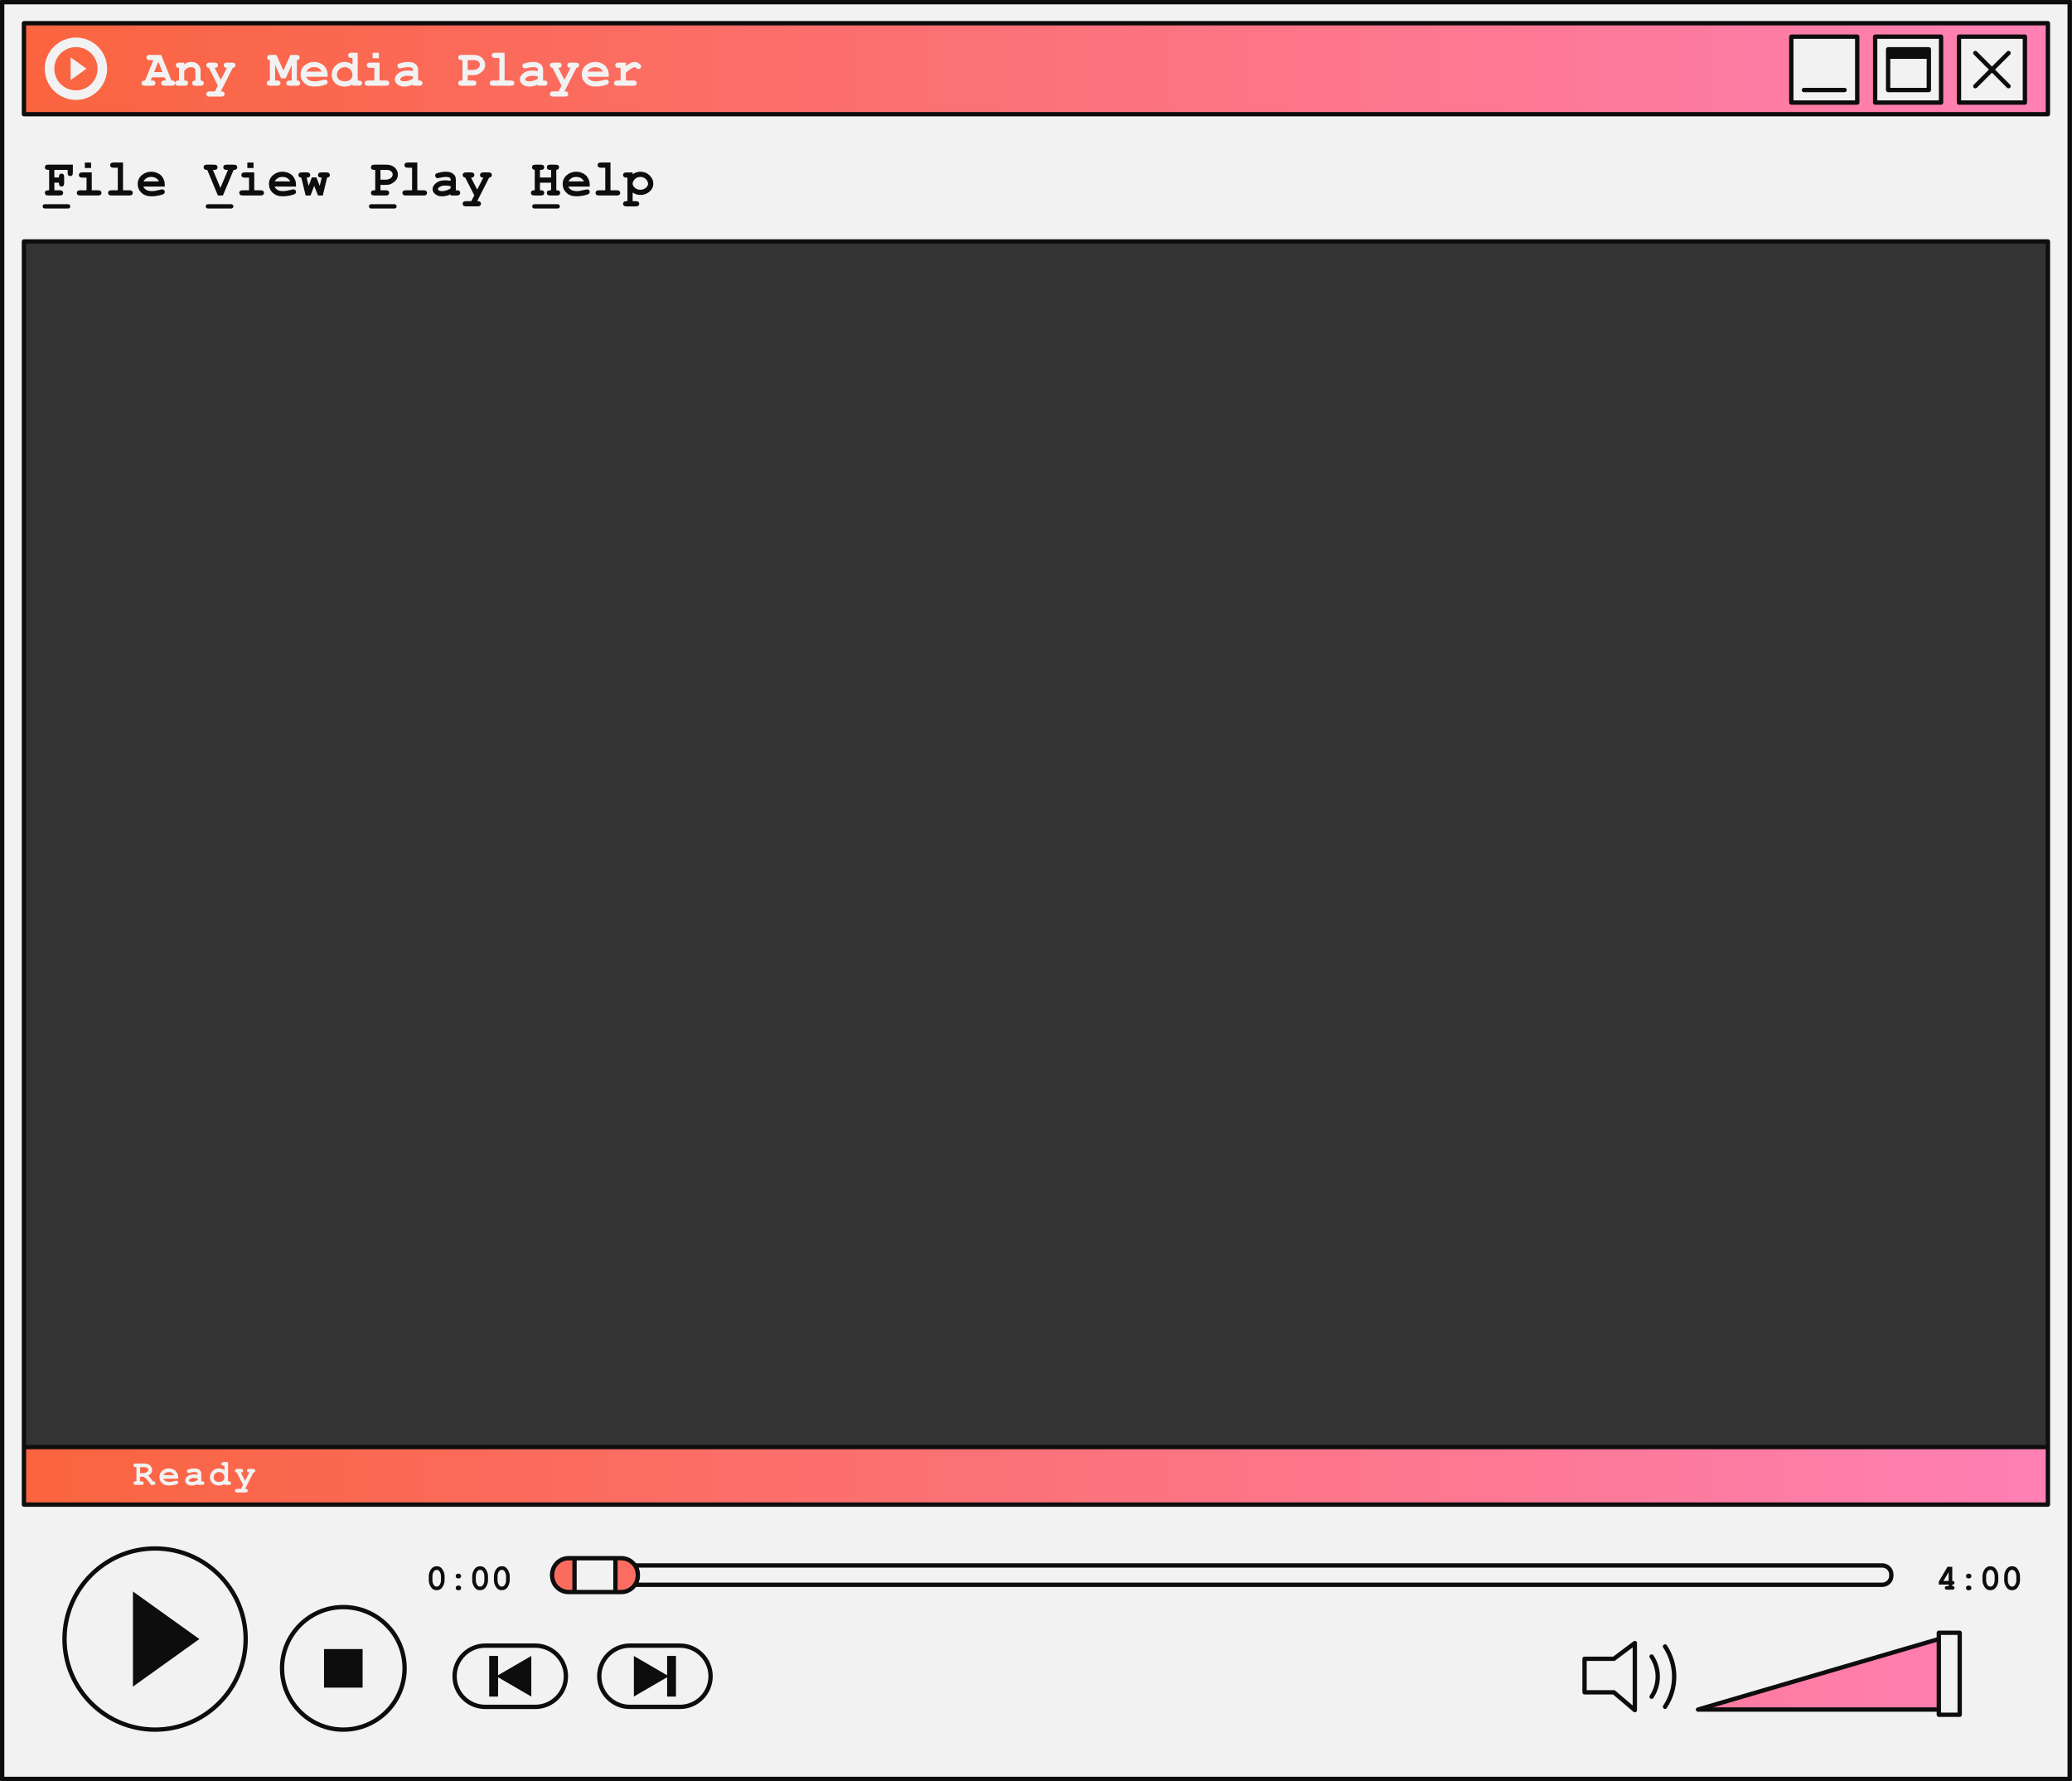 <?xml version="1.0" encoding="UTF-8" standalone="no"?><svg xmlns="http://www.w3.org/2000/svg" xmlns:xlink="http://www.w3.org/1999/xlink" fill="#000000" height="410.6" preserveAspectRatio="xMidYMid meet" version="1" viewBox="0.0 0.0 477.6 410.6" width="477.6" zoomAndPan="magnify"><rect x="0.0" y="0.0" width="477.6" height="410.6" fill="#333333" stroke="none"/><g id="change1_1"><path d="M0.5,0.5v409.57h476.566V0.5H0.5z M472.048,346.834H5.518V55.656h466.53V346.834z" fill="#f2f2f2"/></g><g><linearGradient gradientUnits="userSpaceOnUse" id="a" x1="5.518" x2="472.048" xlink:actuate="onLoad" xlink:show="other" xlink:type="simple" y1="199.715" y2="199.715"><stop offset="0" stop-color="#fa643f"/><stop offset="1" stop-color="#ff80b4"/></linearGradient><path d="M472.048,346.834H5.518v-13.267h466.53V346.834z M391.398,394.074h55.505v-16.253L391.398,394.074z M131.047,366.987h12.188c2.093,0,3.79-1.697,3.79-3.79v-0.223c0-2.093-1.697-3.79-3.79-3.79h-12.188 c-2.093,0-3.79,1.697-3.79,3.79v0.223C127.258,365.29,128.954,366.987,131.047,366.987z M472.048,5.356v20.967H5.518V5.356H472.048 z M428.094,8.452H412.9v15.194h15.194V8.452z M447.418,8.452h-15.194v15.194h15.194V8.452z M466.743,8.452h-15.193v15.194h15.193 V8.452z" fill="url(#a)"/></g><g id="change2_1"><path d="M56.628,377.821c0,11.532-9.348,20.88-20.88,20.88s-20.88-9.348-20.88-20.88 c0-11.532,9.348-20.88,20.88-20.88S56.628,366.289,56.628,377.821z M79.136,370.453c-7.801,0-14.124,6.324-14.124,14.124 s6.324,14.124,14.124,14.124s14.124-6.324,14.124-14.124S86.936,370.453,79.136,370.453z M130.442,386.399L130.442,386.399 c0-3.9-3.162-7.062-7.062-7.062h-11.533c-3.9,0-7.062,3.162-7.062,7.062v0c0,3.9,3.162,7.062,7.062,7.062h11.533 C127.281,393.461,130.442,390.299,130.442,386.399z M163.79,386.399L163.79,386.399c0-3.9-3.162-7.062-7.062-7.062h-11.533 c-3.9,0-7.062,3.162-7.062,7.062v0c0,3.9,3.162,7.062,7.062,7.062h11.533C160.628,393.461,163.79,390.299,163.79,386.399z M141.857,359.184h-9.431v7.803h9.431V359.184z M127.258,362.947v0.027c0-0.158,0.028-0.309,0.046-0.462 C127.275,362.652,127.258,362.797,127.258,362.947z M127.258,363.197v0.027c0,0.149,0.017,0.294,0.046,0.435 C127.285,363.506,127.258,363.355,127.258,363.197z M433.866,360.855H146.378c0.408,0.605,0.647,1.334,0.647,2.119v0.223 c0,0.785-0.239,1.514-0.647,2.119h287.488c1.155,0,2.091-0.936,2.091-2.091v-0.278 C435.957,361.792,435.021,360.855,433.866,360.855z M372.002,382.372h-6.763v7.729h6.763l4.831,4.106v-15.458L372.002,382.372z M380.697,391.116L380.697,391.116c1.872-2.808,1.872-6.467,0-9.275l0,0 M383.789,393.435L383.789,393.435 c2.808-4.212,2.808-9.7,0-13.912h0 M451.713,376.376h-4.81v18.901h4.81V376.376z M38.244,18.557h-0.293 c-0.289,0-0.495,0.056-0.618,0.167s-0.185,0.255-0.185,0.431c0,0.18,0.062,0.325,0.185,0.437s0.329,0.167,0.618,0.167h1.617 c0.289,0,0.494-0.056,0.615-0.167s0.182-0.255,0.182-0.431c0-0.211-0.09-0.381-0.27-0.51c-0.09-0.062-0.275-0.094-0.557-0.094 l-2.391-5.9l-2.596-0.006c-0.289,0-0.495,0.056-0.618,0.167s-0.185,0.257-0.185,0.437s0.062,0.325,0.185,0.437 s0.329,0.167,0.618,0.167h0.785l-1.887,4.699c-0.297-0.008-0.51,0.045-0.639,0.158s-0.193,0.26-0.193,0.439 s0.062,0.325,0.185,0.437s0.329,0.167,0.618,0.167h1.617c0.289,0,0.495-0.056,0.618-0.167s0.185-0.255,0.185-0.431 c0-0.18-0.062-0.325-0.185-0.437s-0.329-0.167-0.618-0.167h-0.293l0.293-0.732h2.918L38.244,18.557z M35.52,16.624l0.973-2.379 l0.967,2.379H35.52z M41.332,14.438c-0.289,0-0.495,0.056-0.618,0.167s-0.185,0.255-0.185,0.431s0.061,0.32,0.182,0.434 s0.309,0.17,0.562,0.17v2.918c-0.309,0-0.51,0.029-0.604,0.088c-0.188,0.121-0.281,0.291-0.281,0.51 c0,0.18,0.062,0.325,0.185,0.437s0.329,0.167,0.618,0.167h1.365c0.289,0,0.495-0.056,0.618-0.167s0.185-0.255,0.185-0.431 c0-0.227-0.096-0.398-0.287-0.516c-0.09-0.059-0.289-0.088-0.598-0.088v-2.232c0.32-0.348,0.585-0.575,0.794-0.683 s0.452-0.161,0.729-0.161c0.367,0,0.643,0.078,0.826,0.234c0.141,0.121,0.211,0.312,0.211,0.574v2.268 c-0.254,0-0.441,0.056-0.562,0.167s-0.182,0.255-0.182,0.431c0,0.18,0.062,0.325,0.185,0.437s0.329,0.167,0.618,0.167h1.084 c0.289,0,0.495-0.056,0.618-0.167s0.185-0.255,0.185-0.431c0-0.18-0.061-0.325-0.182-0.437s-0.309-0.167-0.562-0.167v-2.232 c0-0.57-0.164-1.031-0.492-1.383c-0.414-0.441-0.977-0.662-1.688-0.662c-0.309,0-0.595,0.047-0.858,0.141s-0.505,0.234-0.724,0.422 v-0.404H41.332z M49.541,21.065h-1.195c-0.289,0-0.495,0.056-0.618,0.167s-0.185,0.257-0.185,0.437 c0,0.176,0.062,0.319,0.185,0.431s0.329,0.167,0.618,0.167h2.619c0.289,0,0.495-0.056,0.618-0.167s0.185-0.255,0.185-0.431 c0-0.223-0.094-0.395-0.281-0.516c-0.094-0.059-0.291-0.088-0.592-0.088l2.754-5.426c0.207-0.016,0.363-0.079,0.469-0.19 s0.158-0.247,0.158-0.407c0-0.18-0.062-0.325-0.185-0.437s-0.327-0.167-0.612-0.167h-1.131c-0.289,0-0.495,0.056-0.618,0.167 s-0.185,0.255-0.185,0.431c0,0.18,0.062,0.325,0.185,0.437s0.313,0.167,0.571,0.167l-1.406,2.76l-1.418-2.76 c0.266,0,0.46-0.056,0.583-0.167s0.185-0.255,0.185-0.431c0-0.18-0.062-0.325-0.185-0.437s-0.329-0.167-0.618-0.167h-1.096 c-0.289,0-0.495,0.056-0.618,0.167s-0.185,0.257-0.185,0.437c0,0.156,0.051,0.289,0.152,0.398s0.25,0.176,0.445,0.199l2.08,4.078 L49.541,21.065z M64.811,18.071h1.043l1.377-3.094v3.58h-0.439c-0.285,0-0.489,0.056-0.612,0.167s-0.185,0.255-0.185,0.431 c0,0.18,0.062,0.325,0.185,0.437s0.327,0.167,0.612,0.167h1.582c0.289,0,0.495-0.056,0.618-0.167s0.185-0.255,0.185-0.431 s-0.061-0.32-0.182-0.434s-0.309-0.17-0.562-0.17v-4.699c0.207-0.02,0.365-0.084,0.475-0.193s0.164-0.246,0.164-0.41 c0-0.18-0.062-0.324-0.185-0.434s-0.329-0.164-0.618-0.164l-1.33-0.006l-1.605,3.621l-1.635-3.615l-1.318-0.006 c-0.289,0-0.495,0.056-0.618,0.167s-0.185,0.257-0.185,0.437c0,0.164,0.054,0.301,0.161,0.41s0.267,0.174,0.478,0.193v4.699 c-0.254,0-0.441,0.056-0.562,0.167s-0.182,0.255-0.182,0.431c0,0.18,0.062,0.325,0.185,0.437s0.329,0.167,0.618,0.167h1.576 c0.289,0,0.495-0.056,0.618-0.167s0.185-0.255,0.185-0.431c0-0.18-0.062-0.325-0.185-0.437s-0.329-0.167-0.618-0.167h-0.434v-3.58 L64.811,18.071z M75.51,17.198c0-0.391-0.062-0.734-0.188-1.031c-0.184-0.426-0.416-0.783-0.697-1.072 c-0.199-0.199-0.503-0.385-0.911-0.557s-0.856-0.258-1.345-0.258c-0.812,0-1.53,0.265-2.153,0.794s-0.935,1.216-0.935,2.06 c0,0.793,0.288,1.461,0.864,2.004s1.345,0.814,2.306,0.814c0.559,0,1.141-0.065,1.746-0.196s0.986-0.269,1.143-0.413 c0.117-0.109,0.176-0.242,0.176-0.398c0-0.172-0.055-0.314-0.164-0.428s-0.244-0.17-0.404-0.17c-0.117,0-0.328,0.039-0.633,0.117 c-0.738,0.191-1.33,0.287-1.775,0.287c-0.543,0-0.974-0.096-1.292-0.287s-0.54-0.443-0.665-0.756h4.928V17.198z M70.617,16.506 c0.188-0.344,0.43-0.601,0.727-0.771s0.648-0.255,1.055-0.255c0.41,0,0.764,0.085,1.061,0.255s0.537,0.427,0.721,0.771H70.617z M81.047,12.159c-0.289,0-0.495,0.056-0.618,0.167s-0.185,0.257-0.185,0.437c0,0.176,0.062,0.319,0.185,0.431 s0.329,0.167,0.618,0.167h0.205v1.494c-0.293-0.191-0.59-0.335-0.891-0.431s-0.607-0.144-0.92-0.144 c-0.832,0-1.537,0.287-2.115,0.861s-0.867,1.268-0.867,2.08c0,0.777,0.275,1.427,0.826,1.948s1.277,0.782,2.18,0.782 c0.32,0,0.63-0.041,0.929-0.123s0.585-0.203,0.858-0.363v0.293h1.406c0.289,0,0.495-0.056,0.618-0.167s0.185-0.255,0.185-0.431 c0-0.18-0.062-0.325-0.188-0.437s-0.33-0.167-0.615-0.167h-0.205v-6.398H81.047z M80.777,18.326 c-0.316,0.283-0.758,0.425-1.324,0.425c-0.57,0-1.012-0.142-1.324-0.425s-0.469-0.646-0.469-1.087c0-0.484,0.174-0.898,0.521-1.242 s0.771-0.516,1.271-0.516c0.504,0,0.93,0.172,1.277,0.516s0.521,0.764,0.521,1.26C81.252,17.686,81.094,18.042,80.777,18.326z M85.324,14.438c-0.289,0-0.495,0.056-0.618,0.167s-0.185,0.255-0.185,0.431c0,0.18,0.062,0.325,0.188,0.437 s0.33,0.167,0.615,0.167h0.967v2.918H84.85c-0.289,0-0.495,0.056-0.618,0.167s-0.185,0.255-0.185,0.431 c0,0.18,0.062,0.325,0.185,0.437s0.329,0.167,0.618,0.167h4.084c0.289,0,0.495-0.056,0.618-0.167s0.185-0.255,0.185-0.431 c0-0.18-0.062-0.325-0.185-0.437s-0.329-0.167-0.618-0.167h-1.441v-4.119H85.324z M85.898,12.159v1.271h1.43v-1.271H85.898z M96.586,19.758c0.289,0,0.495-0.056,0.618-0.167s0.185-0.255,0.185-0.431c0-0.18-0.062-0.325-0.185-0.437 s-0.329-0.167-0.618-0.167h-0.205v-2.473c0-0.559-0.206-0.999-0.618-1.321s-0.991-0.483-1.737-0.483 c-0.25,0-0.529,0.024-0.838,0.073s-0.611,0.114-0.908,0.196c-0.223,0.062-0.369,0.116-0.439,0.161s-0.125,0.104-0.164,0.179 s-0.059,0.162-0.059,0.264c0,0.18,0.056,0.327,0.167,0.442s0.247,0.173,0.407,0.173c0.117,0,0.281-0.025,0.492-0.076 c0.566-0.141,1.027-0.211,1.383-0.211c0.434,0,0.728,0.057,0.882,0.17s0.231,0.26,0.231,0.439v0.287 c-0.477-0.078-0.896-0.117-1.26-0.117c-0.906,0-1.616,0.216-2.13,0.647s-0.771,0.899-0.771,1.403c0,0.414,0.201,0.792,0.604,1.134 s0.926,0.513,1.57,0.513c0.297,0,0.627-0.04,0.99-0.12s0.695-0.2,0.996-0.36v0.281H96.586z M95.18,18.124 c-0.285,0.195-0.61,0.35-0.976,0.463s-0.692,0.17-0.981,0.17c-0.34,0-0.607-0.064-0.803-0.193c-0.105-0.07-0.158-0.162-0.158-0.275 c0-0.156,0.109-0.311,0.328-0.463c0.352-0.238,0.771-0.357,1.26-0.357c0.406,0,0.85,0.047,1.33,0.141V18.124z M108.943,17.321 c0.484,0,0.874-0.058,1.169-0.173s0.584-0.287,0.867-0.516s0.485-0.46,0.606-0.694c0.16-0.312,0.24-0.645,0.24-0.996 c0-0.637-0.237-1.177-0.712-1.62s-1.118-0.665-1.931-0.665l-2.766-0.006c-0.289,0-0.495,0.056-0.618,0.167 s-0.185,0.257-0.185,0.437s0.062,0.325,0.185,0.437s0.329,0.167,0.618,0.167h0.188v4.699h-0.188c-0.285,0-0.49,0.056-0.615,0.167 s-0.188,0.255-0.188,0.431c0,0.18,0.062,0.325,0.185,0.437s0.329,0.167,0.618,0.167h2.602c0.289,0,0.495-0.056,0.618-0.167 s0.185-0.255,0.185-0.431c0-0.18-0.062-0.325-0.185-0.437s-0.329-0.167-0.618-0.167h-1.213v-1.236H108.943z M107.807,13.858h1.383 c0.461,0,0.815,0.105,1.063,0.316s0.372,0.457,0.372,0.738c0,0.332-0.153,0.616-0.46,0.853s-0.722,0.354-1.245,0.354h-1.113V13.858 z M114.135,12.159c-0.289,0-0.495,0.056-0.618,0.167s-0.185,0.255-0.185,0.431c0,0.18,0.062,0.325,0.188,0.437 s0.33,0.167,0.615,0.167h0.967v5.197h-1.441c-0.289,0-0.495,0.056-0.618,0.167s-0.185,0.255-0.185,0.431 c0,0.18,0.062,0.325,0.185,0.437s0.329,0.167,0.618,0.167h4.084c0.289,0,0.495-0.056,0.618-0.167s0.185-0.255,0.185-0.431 c0-0.18-0.062-0.325-0.185-0.437s-0.329-0.167-0.618-0.167h-1.441v-6.398H114.135z M125.391,19.758 c0.289,0,0.495-0.056,0.618-0.167s0.185-0.255,0.185-0.431c0-0.18-0.062-0.325-0.185-0.437s-0.329-0.167-0.618-0.167h-0.205v-2.473 c0-0.559-0.206-0.999-0.618-1.321s-0.991-0.483-1.737-0.483c-0.25,0-0.529,0.024-0.838,0.073s-0.611,0.114-0.908,0.196 c-0.223,0.062-0.369,0.116-0.439,0.161s-0.125,0.104-0.164,0.179s-0.059,0.162-0.059,0.264c0,0.18,0.056,0.327,0.167,0.442 s0.247,0.173,0.407,0.173c0.117,0,0.281-0.025,0.492-0.076c0.566-0.141,1.027-0.211,1.383-0.211c0.434,0,0.728,0.057,0.882,0.17 s0.231,0.26,0.231,0.439v0.287c-0.477-0.078-0.896-0.117-1.26-0.117c-0.906,0-1.616,0.216-2.13,0.647s-0.771,0.899-0.771,1.403 c0,0.414,0.201,0.792,0.604,1.134s0.926,0.513,1.57,0.513c0.297,0,0.627-0.04,0.99-0.12s0.695-0.2,0.996-0.36v0.281H125.391z M123.984,18.124c-0.285,0.195-0.61,0.35-0.976,0.463s-0.692,0.17-0.981,0.17c-0.34,0-0.607-0.064-0.803-0.193 c-0.105-0.07-0.158-0.162-0.158-0.275c0-0.156,0.109-0.311,0.328-0.463c0.352-0.238,0.771-0.357,1.26-0.357 c0.406,0,0.85,0.047,1.33,0.141V18.124z M128.754,21.065h-1.195c-0.289,0-0.495,0.056-0.618,0.167s-0.185,0.257-0.185,0.437 c0,0.176,0.062,0.319,0.185,0.431s0.329,0.167,0.618,0.167h2.619c0.289,0,0.495-0.056,0.618-0.167s0.185-0.255,0.185-0.431 c0-0.223-0.094-0.395-0.281-0.516c-0.094-0.059-0.291-0.088-0.592-0.088l2.754-5.426c0.207-0.016,0.363-0.079,0.469-0.19 s0.158-0.247,0.158-0.407c0-0.18-0.062-0.325-0.185-0.437s-0.327-0.167-0.612-0.167h-1.131c-0.289,0-0.495,0.056-0.618,0.167 s-0.185,0.255-0.185,0.431c0,0.18,0.062,0.325,0.185,0.437s0.313,0.167,0.571,0.167l-1.406,2.76l-1.418-2.76 c0.266,0,0.46-0.056,0.583-0.167s0.185-0.255,0.185-0.431c0-0.18-0.062-0.325-0.185-0.437s-0.329-0.167-0.618-0.167h-1.096 c-0.289,0-0.495,0.056-0.618,0.167s-0.185,0.257-0.185,0.437c0,0.156,0.051,0.289,0.152,0.398s0.25,0.176,0.445,0.199l2.08,4.078 L128.754,21.065z M140.32,17.198c0-0.391-0.062-0.734-0.188-1.031c-0.184-0.426-0.416-0.783-0.697-1.072 c-0.199-0.199-0.503-0.385-0.911-0.557s-0.856-0.258-1.345-0.258c-0.812,0-1.53,0.265-2.153,0.794s-0.935,1.216-0.935,2.06 c0,0.793,0.288,1.461,0.864,2.004s1.345,0.814,2.306,0.814c0.559,0,1.141-0.065,1.746-0.196s0.986-0.269,1.143-0.413 c0.117-0.109,0.176-0.242,0.176-0.398c0-0.172-0.055-0.314-0.164-0.428s-0.244-0.17-0.404-0.17c-0.117,0-0.328,0.039-0.633,0.117 c-0.738,0.191-1.33,0.287-1.775,0.287c-0.543,0-0.974-0.096-1.292-0.287s-0.54-0.443-0.665-0.756h4.928V17.198z M135.428,16.506 c0.188-0.344,0.43-0.601,0.727-0.771s0.648-0.255,1.055-0.255c0.41,0,0.764,0.085,1.061,0.255s0.537,0.427,0.721,0.771H135.428z M142.623,14.438c-0.289,0-0.495,0.056-0.618,0.167s-0.185,0.255-0.185,0.431c0,0.18,0.062,0.325,0.185,0.437 s0.329,0.167,0.618,0.167h0.434v2.918h-0.715c-0.289,0-0.495,0.056-0.618,0.167s-0.185,0.255-0.185,0.431 c0,0.18,0.062,0.325,0.185,0.437s0.329,0.167,0.618,0.167h3.627c0.289,0,0.495-0.056,0.618-0.167s0.185-0.255,0.185-0.431 c0-0.18-0.062-0.325-0.185-0.437s-0.329-0.167-0.618-0.167h-1.711v-1.811c0.5-0.422,0.917-0.738,1.251-0.949 s0.585-0.316,0.753-0.316c0.129,0,0.275,0.074,0.439,0.223s0.32,0.223,0.469,0.223c0.168,0,0.312-0.06,0.431-0.179 s0.179-0.265,0.179-0.437c0-0.203-0.125-0.402-0.375-0.598c-0.367-0.289-0.746-0.434-1.137-0.434c-0.254,0-0.526,0.061-0.817,0.182 s-0.688,0.363-1.192,0.727v-0.75H142.623z M19.943,15.84l-3.657-2.617v5.235L19.943,15.84z M24.692,15.84 c0,3.969-3.218,7.187-7.187,7.187s-7.187-3.218-7.187-7.187c0-3.969,3.218-7.187,7.187-7.187S24.692,11.871,24.692,15.84z M22.489,15.84c0-2.752-2.231-4.984-4.984-4.984s-4.984,2.231-4.984,4.984c0,2.753,2.231,4.984,4.984,4.984 S22.489,18.592,22.489,15.84z M32.282,340.411v1.05h0.301c0.201,0,0.345,0.039,0.43,0.116c0.086,0.077,0.129,0.179,0.129,0.304 c0,0.122-0.043,0.222-0.129,0.299c-0.085,0.077-0.229,0.116-0.43,0.116h-1.266c-0.201,0-0.344-0.039-0.43-0.116 c-0.085-0.077-0.128-0.179-0.128-0.303c0-0.122,0.043-0.223,0.13-0.3s0.229-0.116,0.428-0.116h0.13v-3.265h-0.13 c-0.201,0-0.344-0.038-0.43-0.116c-0.085-0.077-0.128-0.178-0.128-0.303s0.043-0.227,0.128-0.304 c0.086-0.077,0.229-0.116,0.43-0.116l1.889,0.005c0.589,0,1.046,0.146,1.37,0.438c0.324,0.291,0.486,0.646,0.486,1.064 c0,0.261-0.076,0.497-0.228,0.71c-0.152,0.213-0.382,0.402-0.688,0.568c0.177,0.154,0.365,0.353,0.566,0.594 c0.124,0.155,0.293,0.396,0.505,0.725c0.211,0,0.351,0.022,0.419,0.065c0.122,0.084,0.184,0.202,0.184,0.354 c0,0.122-0.043,0.222-0.127,0.299s-0.227,0.116-0.427,0.116H34.79c-0.676-1.045-1.236-1.673-1.682-1.885H32.282z M32.282,339.576 h0.651c0.241,0,0.457-0.036,0.647-0.109c0.255-0.098,0.427-0.201,0.515-0.31s0.133-0.216,0.133-0.321 c0-0.158-0.085-0.304-0.253-0.438c-0.168-0.135-0.414-0.202-0.736-0.202h-0.957V339.576z M41.074,340.871h-3.423 c0.086,0.217,0.24,0.393,0.462,0.525c0.221,0.133,0.521,0.199,0.897,0.199c0.31,0,0.721-0.066,1.233-0.199 c0.212-0.055,0.358-0.082,0.439-0.082c0.111,0,0.205,0.04,0.281,0.118c0.076,0.079,0.114,0.178,0.114,0.298 c0,0.108-0.041,0.2-0.122,0.276c-0.109,0.101-0.374,0.196-0.794,0.287c-0.421,0.091-0.825,0.137-1.214,0.137 c-0.667,0-1.201-0.189-1.602-0.566s-0.601-0.841-0.601-1.393c0-0.586,0.217-1.062,0.649-1.431c0.433-0.367,0.932-0.552,1.496-0.552 c0.339,0,0.65,0.06,0.935,0.18c0.283,0.119,0.494,0.248,0.633,0.387c0.195,0.2,0.356,0.449,0.484,0.745 c0.087,0.206,0.13,0.444,0.13,0.716V340.871z M40.15,340.036c-0.128-0.238-0.294-0.417-0.501-0.535 c-0.206-0.118-0.451-0.177-0.736-0.177c-0.282,0-0.526,0.059-0.733,0.177c-0.206,0.118-0.374,0.297-0.504,0.535H40.15z M45.568,342.296v-0.195c-0.209,0.111-0.439,0.194-0.692,0.25c-0.252,0.056-0.481,0.084-0.688,0.084 c-0.448,0-0.812-0.119-1.092-0.356c-0.279-0.237-0.419-0.5-0.419-0.788c0-0.35,0.179-0.675,0.535-0.975 c0.357-0.3,0.851-0.45,1.479-0.45c0.253,0,0.545,0.027,0.876,0.082v-0.2c0-0.124-0.054-0.227-0.161-0.305 c-0.107-0.079-0.312-0.118-0.612-0.118c-0.247,0-0.567,0.049-0.961,0.146c-0.146,0.035-0.261,0.053-0.342,0.053 c-0.111,0-0.206-0.04-0.283-0.12s-0.116-0.183-0.116-0.308c0-0.07,0.014-0.131,0.041-0.183s0.065-0.093,0.114-0.124 s0.15-0.068,0.305-0.112c0.206-0.057,0.417-0.103,0.631-0.137c0.215-0.033,0.409-0.051,0.583-0.051c0.518,0,0.92,0.112,1.207,0.336 c0.286,0.224,0.429,0.53,0.429,0.918v1.718h0.143c0.201,0,0.344,0.039,0.43,0.116s0.128,0.179,0.128,0.304 c0,0.122-0.042,0.222-0.128,0.299s-0.229,0.116-0.43,0.116H45.568z M45.568,340.802c-0.334-0.065-0.643-0.098-0.925-0.098 c-0.339,0-0.631,0.083-0.875,0.248c-0.151,0.106-0.228,0.214-0.228,0.322c0,0.078,0.036,0.143,0.109,0.191 c0.136,0.089,0.322,0.134,0.558,0.134c0.201,0,0.429-0.039,0.683-0.118c0.254-0.078,0.479-0.186,0.678-0.321V340.802z M52.569,337.016v4.445h0.143c0.198,0,0.341,0.039,0.428,0.116s0.13,0.179,0.13,0.304c0,0.122-0.043,0.222-0.128,0.299 c-0.086,0.077-0.229,0.116-0.43,0.116h-0.978v-0.203c-0.189,0.111-0.389,0.195-0.596,0.252c-0.208,0.057-0.423,0.086-0.646,0.086 c-0.627,0-1.132-0.182-1.515-0.544s-0.574-0.813-0.574-1.354c0-0.564,0.201-1.046,0.603-1.445c0.402-0.398,0.892-0.599,1.47-0.599 c0.218,0,0.431,0.033,0.64,0.1c0.209,0.067,0.415,0.167,0.618,0.3v-1.038h-0.142c-0.201,0-0.345-0.039-0.43-0.116 c-0.086-0.077-0.129-0.177-0.129-0.299c0-0.125,0.043-0.227,0.129-0.304c0.085-0.077,0.229-0.116,0.43-0.116H52.569z M51.734,340.558c0-0.345-0.12-0.637-0.362-0.875c-0.241-0.239-0.537-0.358-0.887-0.358c-0.348,0-0.643,0.119-0.884,0.358 c-0.241,0.238-0.362,0.526-0.362,0.862c0,0.308,0.108,0.559,0.326,0.756c0.217,0.196,0.523,0.295,0.92,0.295 c0.394,0,0.7-0.099,0.92-0.295C51.625,341.104,51.734,340.856,51.734,340.558z M56.024,342.268l-1.445-2.834 c-0.136-0.016-0.238-0.062-0.309-0.138c-0.071-0.076-0.106-0.169-0.106-0.277c0-0.125,0.043-0.226,0.129-0.303 c0.085-0.078,0.229-0.116,0.429-0.116h0.762c0.201,0,0.344,0.038,0.43,0.116c0.085,0.077,0.128,0.178,0.128,0.303 c0,0.122-0.043,0.222-0.128,0.3c-0.086,0.077-0.221,0.115-0.405,0.115l0.985,1.918l0.977-1.918c-0.179,0-0.312-0.038-0.396-0.115 c-0.086-0.078-0.129-0.179-0.129-0.304c0-0.122,0.043-0.222,0.129-0.299c0.085-0.078,0.229-0.116,0.43-0.116h0.785 c0.198,0,0.34,0.038,0.426,0.116c0.085,0.077,0.128,0.178,0.128,0.303c0,0.111-0.036,0.206-0.11,0.283 c-0.073,0.077-0.182,0.121-0.325,0.132l-1.913,3.771c0.209,0,0.346,0.02,0.411,0.061c0.13,0.084,0.195,0.204,0.195,0.358 c0,0.122-0.043,0.222-0.128,0.299c-0.086,0.078-0.229,0.116-0.43,0.116h-1.82c-0.2,0-0.344-0.038-0.429-0.116 c-0.086-0.077-0.129-0.177-0.129-0.299c0-0.125,0.043-0.226,0.129-0.304c0.085-0.077,0.229-0.115,0.429-0.115h0.831L56.024,342.268 z" fill="#f2f2f2"/></g><g id="change3_1"><path d="M477.066,0H0.5C0.224,0,0,0.224,0,0.5v409.57c0,0.276,0.224,0.5,0.5,0.5h476.566c0.276,0,0.5-0.224,0.5-0.5 V0.5C477.566,0.224,477.343,0,477.066,0z M476.566,409.57H1V1h475.566V409.57z M5.518,26.824h466.53c0.276,0,0.5-0.224,0.5-0.5 V5.356c0-0.276-0.224-0.5-0.5-0.5H5.518c-0.276,0-0.5,0.224-0.5,0.5v20.968C5.018,26.6,5.242,26.824,5.518,26.824z M6.018,5.856 h465.53v19.968H6.018V5.856z M428.094,7.952H412.9c-0.276,0-0.5,0.224-0.5,0.5v15.194c0,0.276,0.224,0.5,0.5,0.5h15.193 c0.276,0,0.5-0.224,0.5-0.5V8.452C428.594,8.176,428.37,7.952,428.094,7.952z M427.594,23.146H413.4V8.952h14.193V23.146z M447.418,7.952h-15.193c-0.276,0-0.5,0.224-0.5,0.5v15.194c0,0.276,0.224,0.5,0.5,0.5h15.193c0.276,0,0.5-0.224,0.5-0.5V8.452 C447.918,8.176,447.694,7.952,447.418,7.952z M446.918,23.146h-14.193V8.952h14.193V23.146z M466.743,7.952h-15.194 c-0.276,0-0.5,0.224-0.5,0.5v15.194c0,0.276,0.224,0.5,0.5,0.5h15.194c0.276,0,0.5-0.224,0.5-0.5V8.452 C467.243,8.176,467.02,7.952,466.743,7.952z M466.243,23.146h-14.194V8.952h14.194V23.146z M435.217,21.251h9.382 c0.276,0,0.5-0.224,0.5-0.5V11.37c0-0.276-0.224-0.5-0.5-0.5h-9.382c-0.276,0-0.5,0.224-0.5,0.5v9.381 C434.717,21.027,434.94,21.251,435.217,21.251z M435.717,20.251v-6.689h8.382v6.689H435.717z M415.307,20.751 c0-0.276,0.224-0.5,0.5-0.5h9.381c0.276,0,0.5,0.224,0.5,0.5s-0.224,0.5-0.5,0.5h-9.381 C415.53,21.251,415.307,21.027,415.307,20.751z M454.963,19.525l3.476-3.476l-3.476-3.476c-0.195-0.195-0.195-0.512,0-0.707 s0.512-0.195,0.707,0l3.476,3.476l3.476-3.476c0.195-0.195,0.512-0.195,0.707,0s0.195,0.512,0,0.707l-3.476,3.476l3.476,3.476 c0.195,0.195,0.195,0.512,0,0.707c-0.098,0.098-0.226,0.146-0.354,0.146s-0.256-0.049-0.354-0.146l-3.476-3.476l-3.476,3.476 c-0.098,0.098-0.226,0.146-0.354,0.146s-0.256-0.049-0.354-0.146C454.768,20.037,454.768,19.721,454.963,19.525z M16.63,40.407 c-0.111,0.123-0.257,0.185-0.437,0.185c-0.176,0-0.319-0.061-0.431-0.182s-0.167-0.326-0.167-0.615v-0.633h-3.064v1.74h1.055 c0-0.312,0.029-0.514,0.088-0.604c0.121-0.191,0.293-0.287,0.516-0.287c0.176,0,0.319,0.062,0.431,0.185s0.167,0.329,0.167,0.618 v1.383c0,0.289-0.056,0.495-0.167,0.618S14.363,43,14.184,43c-0.219,0-0.389-0.096-0.51-0.287c-0.059-0.09-0.088-0.293-0.088-0.609 h-1.055v1.758h1.23c0.289,0,0.495,0.056,0.618,0.167s0.185,0.257,0.185,0.437c0,0.176-0.062,0.319-0.185,0.431 s-0.329,0.167-0.618,0.167h-2.619c-0.289,0-0.495-0.056-0.618-0.167s-0.185-0.257-0.185-0.437c0-0.176,0.062-0.319,0.188-0.431 s0.33-0.167,0.615-0.167h0.188v-4.699h-0.188c-0.289,0-0.495-0.056-0.618-0.167s-0.185-0.257-0.185-0.437s0.062-0.325,0.185-0.437 s0.329-0.167,0.618-0.167l5.654,0.006v1.834C16.797,40.08,16.741,40.284,16.63,40.407z M20.986,37.463v1.271h-1.43v-1.271H20.986z M19.949,43.861v-2.918h-0.967c-0.285,0-0.49-0.056-0.615-0.167S18.18,40.52,18.18,40.34c0-0.176,0.062-0.319,0.185-0.431 s0.329-0.167,0.618-0.167h2.168v4.119h1.441c0.289,0,0.495,0.056,0.618,0.167s0.185,0.257,0.185,0.437 c0,0.176-0.062,0.319-0.185,0.431s-0.329,0.167-0.618,0.167h-4.084c-0.289,0-0.495-0.056-0.618-0.167s-0.185-0.257-0.185-0.437 c0-0.176,0.062-0.319,0.185-0.431s0.329-0.167,0.618-0.167H19.949z M27.156,43.861v-5.197h-0.967c-0.285,0-0.49-0.056-0.615-0.167 s-0.188-0.257-0.188-0.437c0-0.176,0.062-0.319,0.185-0.431s0.329-0.167,0.618-0.167h2.168v6.398h1.441 c0.289,0,0.495,0.056,0.618,0.167s0.185,0.257,0.185,0.437c0,0.176-0.062,0.319-0.185,0.431s-0.329,0.167-0.618,0.167h-4.084 c-0.289,0-0.495-0.056-0.618-0.167s-0.185-0.257-0.185-0.437c0-0.176,0.062-0.319,0.185-0.431s0.329-0.167,0.618-0.167H27.156z M37.973,42.502c0-0.391-0.062-0.734-0.188-1.031c-0.184-0.426-0.416-0.783-0.697-1.072c-0.199-0.199-0.503-0.385-0.911-0.557 s-0.856-0.258-1.345-0.258c-0.812,0-1.53,0.265-2.153,0.794s-0.935,1.216-0.935,2.06c0,0.793,0.288,1.461,0.864,2.004 s1.345,0.814,2.306,0.814c0.559,0,1.141-0.065,1.746-0.196s0.986-0.269,1.143-0.413c0.117-0.109,0.176-0.242,0.176-0.398 c0-0.172-0.055-0.314-0.164-0.428s-0.244-0.17-0.404-0.17c-0.117,0-0.328,0.039-0.633,0.117c-0.738,0.191-1.33,0.287-1.775,0.287 c-0.543,0-0.974-0.096-1.292-0.287s-0.54-0.443-0.665-0.756h4.928V42.502z M33.08,41.811c0.188-0.344,0.43-0.601,0.727-0.771 s0.648-0.255,1.055-0.255c0.41,0,0.764,0.085,1.061,0.255s0.537,0.427,0.721,0.771H33.08z M53.851,39.162l-2.467,5.9H50.23 l-2.461-5.9c-0.281,0-0.467-0.031-0.557-0.094c-0.188-0.121-0.281-0.291-0.281-0.51c0-0.18,0.062-0.325,0.185-0.437 s0.329-0.167,0.618-0.167l1.623,0.006c0.285,0,0.489,0.055,0.612,0.164s0.185,0.254,0.185,0.434s-0.061,0.325-0.182,0.437 s-0.326,0.167-0.615,0.167h-0.281l1.729,4.148l1.74-4.148h-0.275c-0.289,0-0.495-0.056-0.618-0.167s-0.185-0.257-0.185-0.437 s0.062-0.325,0.185-0.437s0.329-0.167,0.618-0.167l1.611,0.006c0.289,0,0.495,0.055,0.618,0.164s0.185,0.254,0.185,0.434 c0,0.215-0.094,0.385-0.281,0.51C54.312,39.131,54.128,39.162,53.851,39.162z M58.439,37.463v1.271h-1.43v-1.271H58.439z M57.402,43.861v-2.918h-0.967c-0.285,0-0.49-0.056-0.615-0.167s-0.188-0.257-0.188-0.437c0-0.176,0.062-0.319,0.185-0.431 s0.329-0.167,0.618-0.167h2.168v4.119h1.441c0.289,0,0.495,0.056,0.618,0.167s0.185,0.257,0.185,0.437 c0,0.176-0.062,0.319-0.185,0.431s-0.329,0.167-0.618,0.167H55.96c-0.289,0-0.495-0.056-0.618-0.167s-0.185-0.257-0.185-0.437 c0-0.176,0.062-0.319,0.185-0.431s0.329-0.167,0.618-0.167H57.402z M68.224,42.502c0-0.391-0.062-0.734-0.188-1.031 c-0.184-0.426-0.416-0.783-0.697-1.072c-0.199-0.199-0.503-0.385-0.911-0.557s-0.856-0.258-1.345-0.258 c-0.812,0-1.53,0.265-2.153,0.794s-0.935,1.216-0.935,2.06c0,0.793,0.288,1.461,0.864,2.004s1.345,0.814,2.306,0.814 c0.559,0,1.141-0.065,1.746-0.196s0.986-0.269,1.143-0.413c0.117-0.109,0.176-0.242,0.176-0.398c0-0.172-0.055-0.314-0.164-0.428 s-0.244-0.17-0.404-0.17c-0.117,0-0.328,0.039-0.633,0.117c-0.738,0.191-1.33,0.287-1.775,0.287c-0.543,0-0.974-0.096-1.292-0.287 s-0.54-0.443-0.665-0.756h4.928V42.502z M63.332,41.811c0.188-0.344,0.43-0.601,0.727-0.771s0.648-0.255,1.055-0.255 c0.41,0,0.764,0.085,1.061,0.255s0.537,0.427,0.721,0.771H63.332z M71.3,40.803c-0.105,0.094-0.312,0.141-0.621,0.141l0.457,1.904 l0.744-1.951h1.066l0.75,1.951l0.469-1.904c-0.297,0-0.492-0.029-0.586-0.088c-0.188-0.121-0.281-0.293-0.281-0.516 c0-0.176,0.062-0.319,0.185-0.431s0.329-0.167,0.618-0.167h1.131c0.289,0,0.495,0.056,0.618,0.167s0.185,0.257,0.185,0.437 c0,0.16-0.054,0.296-0.161,0.407s-0.267,0.175-0.478,0.19l-0.984,4.119h-1.113l-0.879-2.215l-0.832,2.215h-1.131l-1.008-4.119 c-0.219-0.012-0.384-0.073-0.495-0.185s-0.167-0.251-0.167-0.419c0-0.176,0.062-0.319,0.185-0.431s0.329-0.167,0.618-0.167h1.119 c0.289,0,0.495,0.056,0.618,0.167s0.185,0.257,0.185,0.437S71.441,40.678,71.3,40.803z M91.712,40.246 c0-0.637-0.237-1.177-0.712-1.62s-1.118-0.665-1.931-0.665l-2.766-0.006c-0.289,0-0.495,0.056-0.618,0.167 s-0.185,0.257-0.185,0.437s0.062,0.325,0.185,0.437s0.329,0.167,0.618,0.167h0.188v4.699h-0.188c-0.285,0-0.49,0.056-0.615,0.167 s-0.188,0.255-0.188,0.431c0,0.18,0.062,0.325,0.185,0.437s0.329,0.167,0.618,0.167h2.602c0.289,0,0.495-0.056,0.618-0.167 s0.185-0.255,0.185-0.431c0-0.18-0.062-0.325-0.185-0.437s-0.329-0.167-0.618-0.167h-1.213v-1.236h1.137 c0.484,0,0.874-0.058,1.169-0.173s0.584-0.287,0.867-0.516s0.485-0.46,0.606-0.694C91.632,40.93,91.712,40.598,91.712,40.246z M90.051,41.069c-0.307,0.236-0.722,0.354-1.245,0.354h-1.113v-2.262h1.383c0.461,0,0.815,0.105,1.063,0.316 s0.372,0.457,0.372,0.738C90.511,40.549,90.357,40.833,90.051,41.069z M94.987,43.861v-5.197h-0.967 c-0.285,0-0.49-0.056-0.615-0.167s-0.188-0.257-0.188-0.437c0-0.176,0.062-0.319,0.185-0.431s0.329-0.167,0.618-0.167h2.168v6.398 h1.441c0.289,0,0.495,0.056,0.618,0.167s0.185,0.257,0.185,0.437c0,0.176-0.062,0.319-0.185,0.431s-0.329,0.167-0.618,0.167h-4.084 c-0.289,0-0.495-0.056-0.618-0.167s-0.185-0.257-0.185-0.437c0-0.176,0.062-0.319,0.185-0.431s0.329-0.167,0.618-0.167H94.987z M105.276,45.062c0.289,0,0.495-0.056,0.618-0.167s0.185-0.255,0.185-0.431c0-0.18-0.062-0.325-0.185-0.437 s-0.329-0.167-0.618-0.167h-0.205v-2.473c0-0.559-0.206-0.999-0.618-1.321s-0.991-0.483-1.737-0.483 c-0.25,0-0.529,0.024-0.838,0.073s-0.611,0.114-0.908,0.196c-0.223,0.062-0.369,0.116-0.439,0.161s-0.125,0.104-0.164,0.179 s-0.059,0.162-0.059,0.264c0,0.18,0.056,0.327,0.167,0.442s0.247,0.173,0.407,0.173c0.117,0,0.281-0.025,0.492-0.076 c0.566-0.141,1.027-0.211,1.383-0.211c0.434,0,0.728,0.057,0.882,0.17s0.231,0.26,0.231,0.439v0.287 c-0.477-0.078-0.896-0.117-1.26-0.117c-0.906,0-1.616,0.216-2.13,0.647s-0.771,0.899-0.771,1.403c0,0.414,0.201,0.792,0.604,1.134 s0.926,0.513,1.57,0.513c0.297,0,0.627-0.04,0.99-0.12s0.695-0.2,0.996-0.36v0.281H105.276z M102.895,43.891 c-0.365,0.113-0.692,0.17-0.981,0.17c-0.34,0-0.607-0.064-0.803-0.193c-0.105-0.07-0.158-0.162-0.158-0.275 c0-0.156,0.109-0.311,0.328-0.463c0.352-0.238,0.771-0.357,1.26-0.357c0.406,0,0.85,0.047,1.33,0.141v0.516 C103.585,43.623,103.26,43.777,102.895,43.891z M112.747,40.943l-2.754,5.426c0.301,0,0.498,0.029,0.592,0.088 c0.188,0.121,0.281,0.293,0.281,0.516c0,0.176-0.062,0.319-0.185,0.431s-0.329,0.167-0.618,0.167h-2.619 c-0.289,0-0.495-0.056-0.618-0.167s-0.185-0.255-0.185-0.431c0-0.18,0.062-0.325,0.185-0.437s0.329-0.167,0.618-0.167h1.195 l0.68-1.348l-2.08-4.078c-0.195-0.023-0.344-0.09-0.445-0.199s-0.152-0.242-0.152-0.398c0-0.18,0.062-0.325,0.185-0.437 s0.329-0.167,0.618-0.167h1.096c0.289,0,0.495,0.056,0.618,0.167s0.185,0.257,0.185,0.437c0,0.176-0.062,0.319-0.185,0.431 s-0.317,0.167-0.583,0.167l1.418,2.76l1.406-2.76c-0.258,0-0.448-0.056-0.571-0.167s-0.185-0.257-0.185-0.437 c0-0.176,0.062-0.319,0.185-0.431s0.329-0.167,0.618-0.167h1.131c0.285,0,0.489,0.056,0.612,0.167s0.185,0.257,0.185,0.437 c0,0.16-0.053,0.296-0.158,0.407S112.954,40.928,112.747,40.943z M129.114,44.465c0,0.176-0.062,0.319-0.185,0.431 s-0.329,0.167-0.618,0.167h-1.471c-0.289,0-0.495-0.056-0.618-0.167s-0.185-0.257-0.185-0.437c0-0.176,0.062-0.319,0.188-0.431 s0.33-0.167,0.615-0.167h0.188v-1.74h-2.566v1.74h0.188c0.289,0,0.495,0.056,0.618,0.167s0.185,0.257,0.185,0.437 c0,0.176-0.062,0.319-0.185,0.431s-0.329,0.167-0.618,0.167h-1.471c-0.289,0-0.495-0.056-0.618-0.167s-0.185-0.257-0.185-0.437 c0-0.219,0.096-0.389,0.287-0.51c0.094-0.062,0.293-0.092,0.598-0.088v-4.699c-0.211-0.02-0.37-0.084-0.478-0.193 s-0.161-0.246-0.161-0.41c0-0.18,0.062-0.325,0.185-0.437s0.329-0.167,0.618-0.167l1.225,0.006c0.289,0,0.495,0.055,0.618,0.164 s0.185,0.254,0.185,0.434s-0.062,0.325-0.185,0.437s-0.329,0.167-0.618,0.167h-0.188v1.758h2.566v-1.758h-0.188 c-0.289,0-0.495-0.056-0.618-0.167s-0.185-0.257-0.185-0.437s0.062-0.325,0.185-0.437s0.329-0.167,0.618-0.167l1.225,0.006 c0.289,0,0.495,0.055,0.618,0.164s0.185,0.254,0.185,0.434c0,0.164-0.054,0.301-0.161,0.41s-0.267,0.174-0.478,0.193v4.699 c0.309,0,0.508,0.029,0.598,0.088C129.019,44.07,129.114,44.242,129.114,44.465z M135.929,42.502c0-0.391-0.062-0.734-0.188-1.031 c-0.184-0.426-0.416-0.783-0.697-1.072c-0.199-0.199-0.503-0.385-0.911-0.557s-0.856-0.258-1.345-0.258 c-0.812,0-1.53,0.265-2.153,0.794s-0.935,1.216-0.935,2.06c0,0.793,0.288,1.461,0.864,2.004s1.345,0.814,2.306,0.814 c0.559,0,1.141-0.065,1.746-0.196s0.986-0.269,1.143-0.413c0.117-0.109,0.176-0.242,0.176-0.398c0-0.172-0.055-0.314-0.164-0.428 s-0.244-0.17-0.404-0.17c-0.117,0-0.328,0.039-0.633,0.117c-0.738,0.191-1.33,0.287-1.775,0.287c-0.543,0-0.974-0.096-1.292-0.287 s-0.54-0.443-0.665-0.756h4.928V42.502z M131.036,41.811c0.188-0.344,0.43-0.601,0.727-0.771s0.648-0.255,1.055-0.255 c0.41,0,0.764,0.085,1.061,0.255s0.537,0.427,0.721,0.771H131.036z M139.515,43.861v-5.197h-0.967c-0.285,0-0.49-0.056-0.615-0.167 s-0.188-0.257-0.188-0.437c0-0.176,0.062-0.319,0.185-0.431s0.329-0.167,0.618-0.167h2.168v6.398h1.441 c0.289,0,0.495,0.056,0.618,0.167s0.185,0.257,0.185,0.437c0,0.176-0.062,0.319-0.185,0.431s-0.329,0.167-0.618,0.167h-4.084 c-0.289,0-0.495-0.056-0.618-0.167s-0.185-0.257-0.185-0.437c0-0.176,0.062-0.319,0.185-0.431s0.329-0.167,0.618-0.167H139.515z M146.722,44.805c0.301,0.09,0.605,0.135,0.914,0.135c0.715,0,1.357-0.215,1.928-0.645c0.684-0.516,1.025-1.17,1.025-1.963 c0-0.719-0.289-1.356-0.867-1.913s-1.277-0.835-2.098-0.835c-0.316,0-0.625,0.047-0.926,0.141s-0.592,0.236-0.873,0.428v-0.41 h-1.406c-0.289,0-0.495,0.056-0.618,0.167s-0.185,0.255-0.185,0.431c0,0.18,0.062,0.325,0.185,0.437s0.329,0.167,0.618,0.167h0.205 v5.426h-0.205c-0.285,0-0.49,0.056-0.615,0.167s-0.188,0.257-0.188,0.437c0,0.176,0.062,0.319,0.185,0.431s0.329,0.167,0.618,0.167 h2.127c0.289,0,0.495-0.056,0.618-0.167s0.185-0.255,0.185-0.431c0-0.18-0.062-0.325-0.185-0.437s-0.329-0.167-0.618-0.167h-0.721 V44.4C146.122,44.58,146.421,44.715,146.722,44.805z M146.183,41.459c0.352-0.449,0.826-0.674,1.424-0.674 c0.371,0,0.694,0.087,0.97,0.261s0.479,0.391,0.612,0.65s0.199,0.474,0.199,0.642c0,0.332-0.17,0.648-0.51,0.949 s-0.764,0.451-1.271,0.451c-0.504,0-0.927-0.151-1.269-0.454s-0.513-0.614-0.513-0.935 C145.825,42.064,145.944,41.768,146.183,41.459z M16.207,47.57c0,0.276-0.224,0.5-0.5,0.5h-5.389c-0.276,0-0.5-0.224-0.5-0.5 s0.224-0.5,0.5-0.5h5.389C15.983,47.07,16.207,47.294,16.207,47.57z M53.302,47.07c0.276,0,0.5,0.224,0.5,0.5s-0.224,0.5-0.5,0.5 h-5.389c-0.276,0-0.5-0.224-0.5-0.5s0.224-0.5,0.5-0.5H53.302z M90.926,47.07c0.276,0,0.5,0.224,0.5,0.5s-0.224,0.5-0.5,0.5h-5.389 c-0.276,0-0.5-0.224-0.5-0.5s0.224-0.5,0.5-0.5H90.926z M129.051,47.57c0,0.276-0.224,0.5-0.5,0.5h-5.389 c-0.276,0-0.5-0.224-0.5-0.5s0.224-0.5,0.5-0.5h5.389C128.827,47.07,129.051,47.294,129.051,47.57z M35.748,356.441 c-11.789,0-21.38,9.591-21.38,21.38s9.591,21.38,21.38,21.38s21.38-9.591,21.38-21.38S47.537,356.441,35.748,356.441z M35.748,398.201c-11.237,0-20.38-9.143-20.38-20.38s9.143-20.38,20.38-20.38s20.38,9.143,20.38,20.38 S46.985,398.201,35.748,398.201z M30.641,366.856l15.322,10.966l-15.322,10.966V366.856z M79.136,369.953 c-8.063,0-14.624,6.561-14.624,14.624s6.561,14.624,14.624,14.624s14.624-6.561,14.624-14.624S87.199,369.953,79.136,369.953z M79.136,398.201c-7.512,0-13.624-6.111-13.624-13.624s6.112-13.624,13.624-13.624s13.624,6.111,13.624,13.624 S86.648,398.201,79.136,398.201z M74.69,380.131h8.891v8.891H74.69V380.131z M123.38,378.837h-11.533 c-4.17,0-7.562,3.392-7.562,7.562s3.392,7.562,7.562,7.562h11.533c4.17,0,7.562-3.393,7.562-7.562S127.55,378.837,123.38,378.837z M123.38,392.961h-11.533c-3.618,0-6.562-2.944-6.562-6.562s2.944-6.562,6.562-6.562h11.533c3.618,0,6.562,2.943,6.562,6.562 S126.999,392.961,123.38,392.961z M156.728,378.837h-11.533c-4.17,0-7.562,3.392-7.562,7.562s3.392,7.562,7.562,7.562h11.533 c4.17,0,7.562-3.393,7.562-7.562S160.897,378.837,156.728,378.837z M156.728,392.961h-11.533c-3.618,0-6.562-2.944-6.562-6.562 s2.944-6.562,6.562-6.562h11.533c3.619,0,6.562,2.943,6.562,6.562S160.346,392.961,156.728,392.961z M143.235,367.486 c1.375,0,2.587-0.662,3.373-1.671h287.257c1.429,0,2.592-1.162,2.592-2.591v-0.278c0-1.429-1.163-2.591-2.592-2.591H146.608 c-0.786-1.009-1.998-1.671-3.373-1.671h-1.379h-9.431h-1.378c-2.172,0-3.952,1.627-4.232,3.724c0,0,0,0,0,0 c-0.038,0.18-0.057,0.36-0.057,0.538v0.027v0.224c0,0.006,0,0.012,0,0.018c0,0.003,0,0.007,0,0.01c0,0.178,0.019,0.358,0.057,0.538 c0,0,0,0,0,0c0.28,2.096,2.061,3.724,4.232,3.724h1.378h9.431H143.235z M147.209,361.355h286.656c0.878,0,1.592,0.714,1.592,1.591 v0.278c0,0.877-0.714,1.591-1.592,1.591H147.209c0.066-0.161,0.103-0.331,0.149-0.498c0.025-0.092,0.063-0.179,0.082-0.273 c0.056-0.277,0.086-0.56,0.086-0.847v-0.224c0-0.287-0.03-0.57-0.086-0.847c-0.019-0.095-0.057-0.181-0.082-0.273 C147.312,361.686,147.274,361.516,147.209,361.355z M146.24,361.648c0.02,0.046,0.036,0.094,0.055,0.14 c0.054,0.138,0.098,0.281,0.133,0.427c0.013,0.054,0.027,0.108,0.037,0.162c0.036,0.194,0.06,0.392,0.06,0.596v0.224 c0,0.204-0.025,0.402-0.06,0.596c-0.01,0.055-0.024,0.108-0.037,0.162c-0.035,0.146-0.079,0.289-0.133,0.427 c-0.018,0.047-0.034,0.094-0.055,0.14c-0.511,1.154-1.664,1.963-3.005,1.963h-0.879v-6.802h0.879 C144.577,359.685,145.729,360.494,146.24,361.648z M127.799,363.609c0-0.004,0.001-0.008,0.001-0.012l-0.008-0.063 c-0.012-0.112-0.034-0.222-0.034-0.337v-0.224c0-0.115,0.022-0.225,0.034-0.337l0.008-0.063c0-0.004-0.001-0.008-0.001-0.012 c0.205-1.618,1.575-2.877,3.248-2.877h0.878v6.802h-0.878C129.375,366.486,128.005,365.227,127.799,363.609z M132.926,366.486 v-6.802h8.431v6.802H132.926z M101.5,361.26c-0.232-0.146-0.516-0.22-0.85-0.22c-0.583,0-1.031,0.249-1.343,0.747 c-0.312,0.498-0.469,1.018-0.469,1.558v0.916c0,0.444,0.104,0.866,0.312,1.264c0.208,0.397,0.428,0.67,0.66,0.818 c0.231,0.147,0.516,0.222,0.853,0.222c0.583,0,1.032-0.248,1.346-0.745c0.313-0.496,0.47-1.017,0.47-1.559v-0.916 c0-0.448-0.105-0.871-0.315-1.269S101.731,361.406,101.5,361.26z M101.64,364.261c0,0.461-0.12,0.848-0.362,1.16 c-0.16,0.206-0.364,0.309-0.614,0.309c-0.264,0-0.466-0.093-0.606-0.28c-0.255-0.337-0.383-0.733-0.383-1.188v-0.916 c0-0.462,0.121-0.849,0.362-1.16c0.16-0.207,0.366-0.31,0.619-0.31c0.26,0,0.462,0.094,0.606,0.28 c0.252,0.34,0.378,0.736,0.378,1.189V364.261z M105.67,365.481c0.195,0,0.349,0.053,0.46,0.159 c0.111,0.105,0.167,0.237,0.167,0.395s-0.056,0.289-0.167,0.395c-0.111,0.106-0.265,0.159-0.46,0.159s-0.349-0.053-0.46-0.159 c-0.111-0.105-0.167-0.237-0.167-0.395s0.056-0.289,0.167-0.395C105.321,365.534,105.475,365.481,105.67,365.481z M106.122,362.909 c0.111,0.105,0.167,0.237,0.167,0.395s-0.056,0.289-0.167,0.395c-0.111,0.106-0.265,0.159-0.46,0.159s-0.349-0.053-0.46-0.159 c-0.111-0.105-0.167-0.237-0.167-0.395s0.056-0.289,0.167-0.395c0.111-0.106,0.265-0.159,0.46-0.159 S106.011,362.803,106.122,362.909z M109.817,366.343c0.231,0.147,0.516,0.222,0.853,0.222c0.583,0,1.032-0.248,1.346-0.745 c0.313-0.496,0.47-1.017,0.47-1.559v-0.916c0-0.448-0.105-0.871-0.315-1.269s-0.432-0.67-0.663-0.816 c-0.232-0.146-0.516-0.22-0.85-0.22c-0.583,0-1.031,0.249-1.343,0.747c-0.312,0.498-0.469,1.018-0.469,1.558v0.916 c0,0.444,0.104,0.866,0.312,1.264C109.365,365.922,109.585,366.194,109.817,366.343z M109.681,363.345 c0-0.462,0.121-0.849,0.362-1.16c0.16-0.207,0.366-0.31,0.619-0.31c0.26,0,0.462,0.094,0.606,0.28 c0.252,0.34,0.378,0.736,0.378,1.189v0.916c0,0.461-0.12,0.848-0.362,1.16c-0.16,0.206-0.364,0.309-0.614,0.309 c-0.264,0-0.466-0.093-0.606-0.28c-0.255-0.337-0.383-0.733-0.383-1.188V363.345z M114.82,366.343 c0.231,0.147,0.516,0.222,0.853,0.222c0.583,0,1.032-0.248,1.346-0.745c0.313-0.496,0.47-1.017,0.47-1.559v-0.916 c0-0.448-0.105-0.871-0.315-1.269s-0.432-0.67-0.663-0.816c-0.232-0.146-0.516-0.22-0.85-0.22c-0.583,0-1.031,0.249-1.343,0.747 c-0.312,0.498-0.469,1.018-0.469,1.558v0.916c0,0.444,0.104,0.866,0.312,1.264C114.368,365.922,114.588,366.194,114.82,366.343z M114.684,363.345c0-0.462,0.121-0.849,0.362-1.16c0.16-0.207,0.366-0.31,0.619-0.31c0.26,0,0.462,0.094,0.606,0.28 c0.252,0.34,0.378,0.736,0.378,1.189v0.916c0,0.461-0.12,0.848-0.362,1.16c-0.16,0.206-0.364,0.309-0.614,0.309 c-0.264,0-0.466-0.093-0.606-0.28c-0.255-0.337-0.383-0.733-0.383-1.188V363.345z M448.899,361.175l-1.999,3.403v0.696h2.268v0.333 h-0.326c-0.2,0-0.344,0.039-0.43,0.116c-0.085,0.077-0.128,0.178-0.128,0.3c0,0.124,0.043,0.226,0.128,0.303 c0.086,0.077,0.229,0.116,0.43,0.116h1.12c0.2,0,0.344-0.039,0.429-0.116c0.086-0.077,0.129-0.177,0.129-0.299 s-0.042-0.223-0.126-0.302c-0.085-0.078-0.215-0.118-0.392-0.118v-0.333c0.174,0,0.304-0.04,0.389-0.118 c0.086-0.079,0.129-0.18,0.129-0.302s-0.042-0.222-0.126-0.299c-0.085-0.077-0.215-0.116-0.392-0.116v-3.265H448.899z M449.168,364.439h-1.209l1.209-2.052V364.439z M454.252,365.641c0.111,0.105,0.167,0.237,0.167,0.395s-0.056,0.289-0.167,0.395 c-0.111,0.106-0.265,0.159-0.46,0.159s-0.349-0.053-0.46-0.159c-0.111-0.105-0.167-0.237-0.167-0.395s0.056-0.289,0.167-0.395 c0.111-0.106,0.265-0.159,0.46-0.159S454.141,365.534,454.252,365.641z M453.324,363.698c-0.111-0.105-0.167-0.237-0.167-0.395 s0.056-0.289,0.167-0.395c0.111-0.106,0.265-0.159,0.46-0.159s0.349,0.053,0.46,0.159c0.111,0.105,0.167,0.237,0.167,0.395 s-0.056,0.289-0.167,0.395c-0.111,0.106-0.265,0.159-0.46,0.159S453.436,363.805,453.324,363.698z M459.629,361.26 c-0.232-0.146-0.516-0.22-0.85-0.22c-0.583,0-1.031,0.249-1.343,0.747c-0.312,0.498-0.469,1.018-0.469,1.558v0.916 c0,0.444,0.104,0.866,0.312,1.264c0.208,0.397,0.428,0.67,0.66,0.818c0.231,0.147,0.516,0.222,0.853,0.222 c0.583,0,1.032-0.248,1.346-0.745c0.313-0.496,0.47-1.017,0.47-1.559v-0.916c0-0.448-0.105-0.871-0.315-1.269 S459.86,361.406,459.629,361.26z M459.769,364.261c0,0.461-0.12,0.848-0.362,1.16c-0.16,0.206-0.364,0.309-0.614,0.309 c-0.264,0-0.466-0.093-0.606-0.28c-0.255-0.337-0.383-0.733-0.383-1.188v-0.916c0-0.462,0.121-0.849,0.362-1.16 c0.16-0.207,0.366-0.31,0.619-0.31c0.26,0,0.462,0.094,0.606,0.28c0.252,0.34,0.378,0.736,0.378,1.189V364.261z M464.632,361.26 c-0.232-0.146-0.516-0.22-0.85-0.22c-0.583,0-1.031,0.249-1.343,0.747c-0.312,0.498-0.469,1.018-0.469,1.558v0.916 c0,0.444,0.104,0.866,0.312,1.264c0.208,0.397,0.428,0.67,0.66,0.818c0.231,0.147,0.516,0.222,0.853,0.222 c0.583,0,1.032-0.248,1.346-0.745c0.313-0.496,0.47-1.017,0.47-1.559v-0.916c0-0.448-0.105-0.871-0.315-1.269 S464.863,361.406,464.632,361.26z M464.771,364.261c0,0.461-0.12,0.848-0.362,1.16c-0.16,0.206-0.364,0.309-0.614,0.309 c-0.264,0-0.466-0.093-0.606-0.28c-0.255-0.337-0.383-0.733-0.383-1.188v-0.916c0-0.462,0.121-0.849,0.362-1.16 c0.16-0.207,0.366-0.31,0.619-0.31c0.26,0,0.462,0.094,0.606,0.28c0.252,0.34,0.378,0.736,0.378,1.189V364.261z M114.806,386.166 l7.66-4.447v9.358l-7.66-4.447v4.453h-2.044v-9.37h2.044V386.166z M153.769,381.714h2.044v9.37h-2.044v-4.452l-7.659,4.447v-9.358 l7.659,4.447V381.714z M5.518,347.334h466.53c0.276,0,0.5-0.224,0.5-0.5v-13.267V55.656c0-0.276-0.224-0.5-0.5-0.5H5.518 c-0.276,0-0.5,0.224-0.5,0.5v277.911v13.267C5.018,347.11,5.242,347.334,5.518,347.334z M471.548,346.334H6.018v-12.267h465.53 V346.334z M471.548,56.156v276.911H6.018V56.156H471.548z M377.057,378.302c-0.169-0.084-0.372-0.065-0.523,0.047l-4.698,3.523 h-6.596c-0.276,0-0.5,0.224-0.5,0.5v7.729c0,0.276,0.224,0.5,0.5,0.5h6.579l4.69,3.987c0.093,0.078,0.208,0.119,0.324,0.119 c0.071,0,0.143-0.016,0.21-0.046c0.177-0.082,0.29-0.259,0.29-0.454v-15.459C377.333,378.56,377.226,378.387,377.057,378.302z M376.333,393.127l-4.007-3.406c-0.091-0.077-0.206-0.119-0.324-0.119h-6.263v-6.729h6.263c0.108,0,0.214-0.035,0.3-0.1 l4.031-3.023V393.127z M381.113,381.563c1.99,2.985,1.99,6.845,0,9.83c-0.097,0.145-0.255,0.223-0.416,0.223 c-0.096,0-0.192-0.027-0.277-0.084c-0.229-0.153-0.292-0.464-0.139-0.693c1.766-2.648,1.766-6.072,0-8.721 c-0.153-0.229-0.091-0.54,0.139-0.693C380.647,381.272,380.959,381.333,381.113,381.563z M384.205,379.245 c2.929,4.395,2.929,10.072,0,14.467c-0.097,0.145-0.255,0.223-0.416,0.223c-0.096,0-0.192-0.027-0.277-0.084 c-0.229-0.153-0.292-0.464-0.139-0.693c2.704-4.058,2.704-9.3,0-13.357c-0.153-0.229-0.091-0.54,0.139-0.693 C383.739,378.954,384.05,379.015,384.205,379.245z M451.713,375.876h-4.811c-0.276,0-0.5,0.224-0.5,0.5v1.071l-55.146,16.148 c-0.238,0.069-0.39,0.305-0.354,0.551s0.246,0.429,0.495,0.429h55.005v0.703c0,0.276,0.224,0.5,0.5,0.5h4.811 c0.276,0,0.5-0.224,0.5-0.5v-18.901C452.213,376.1,451.989,375.876,451.713,375.876z M394.884,393.574l51.519-15.086v15.086 H394.884z M451.213,394.777h-3.811v-0.703v-16.253v-0.945h3.811V394.777z" fill="#0d0d0d"/></g></svg>